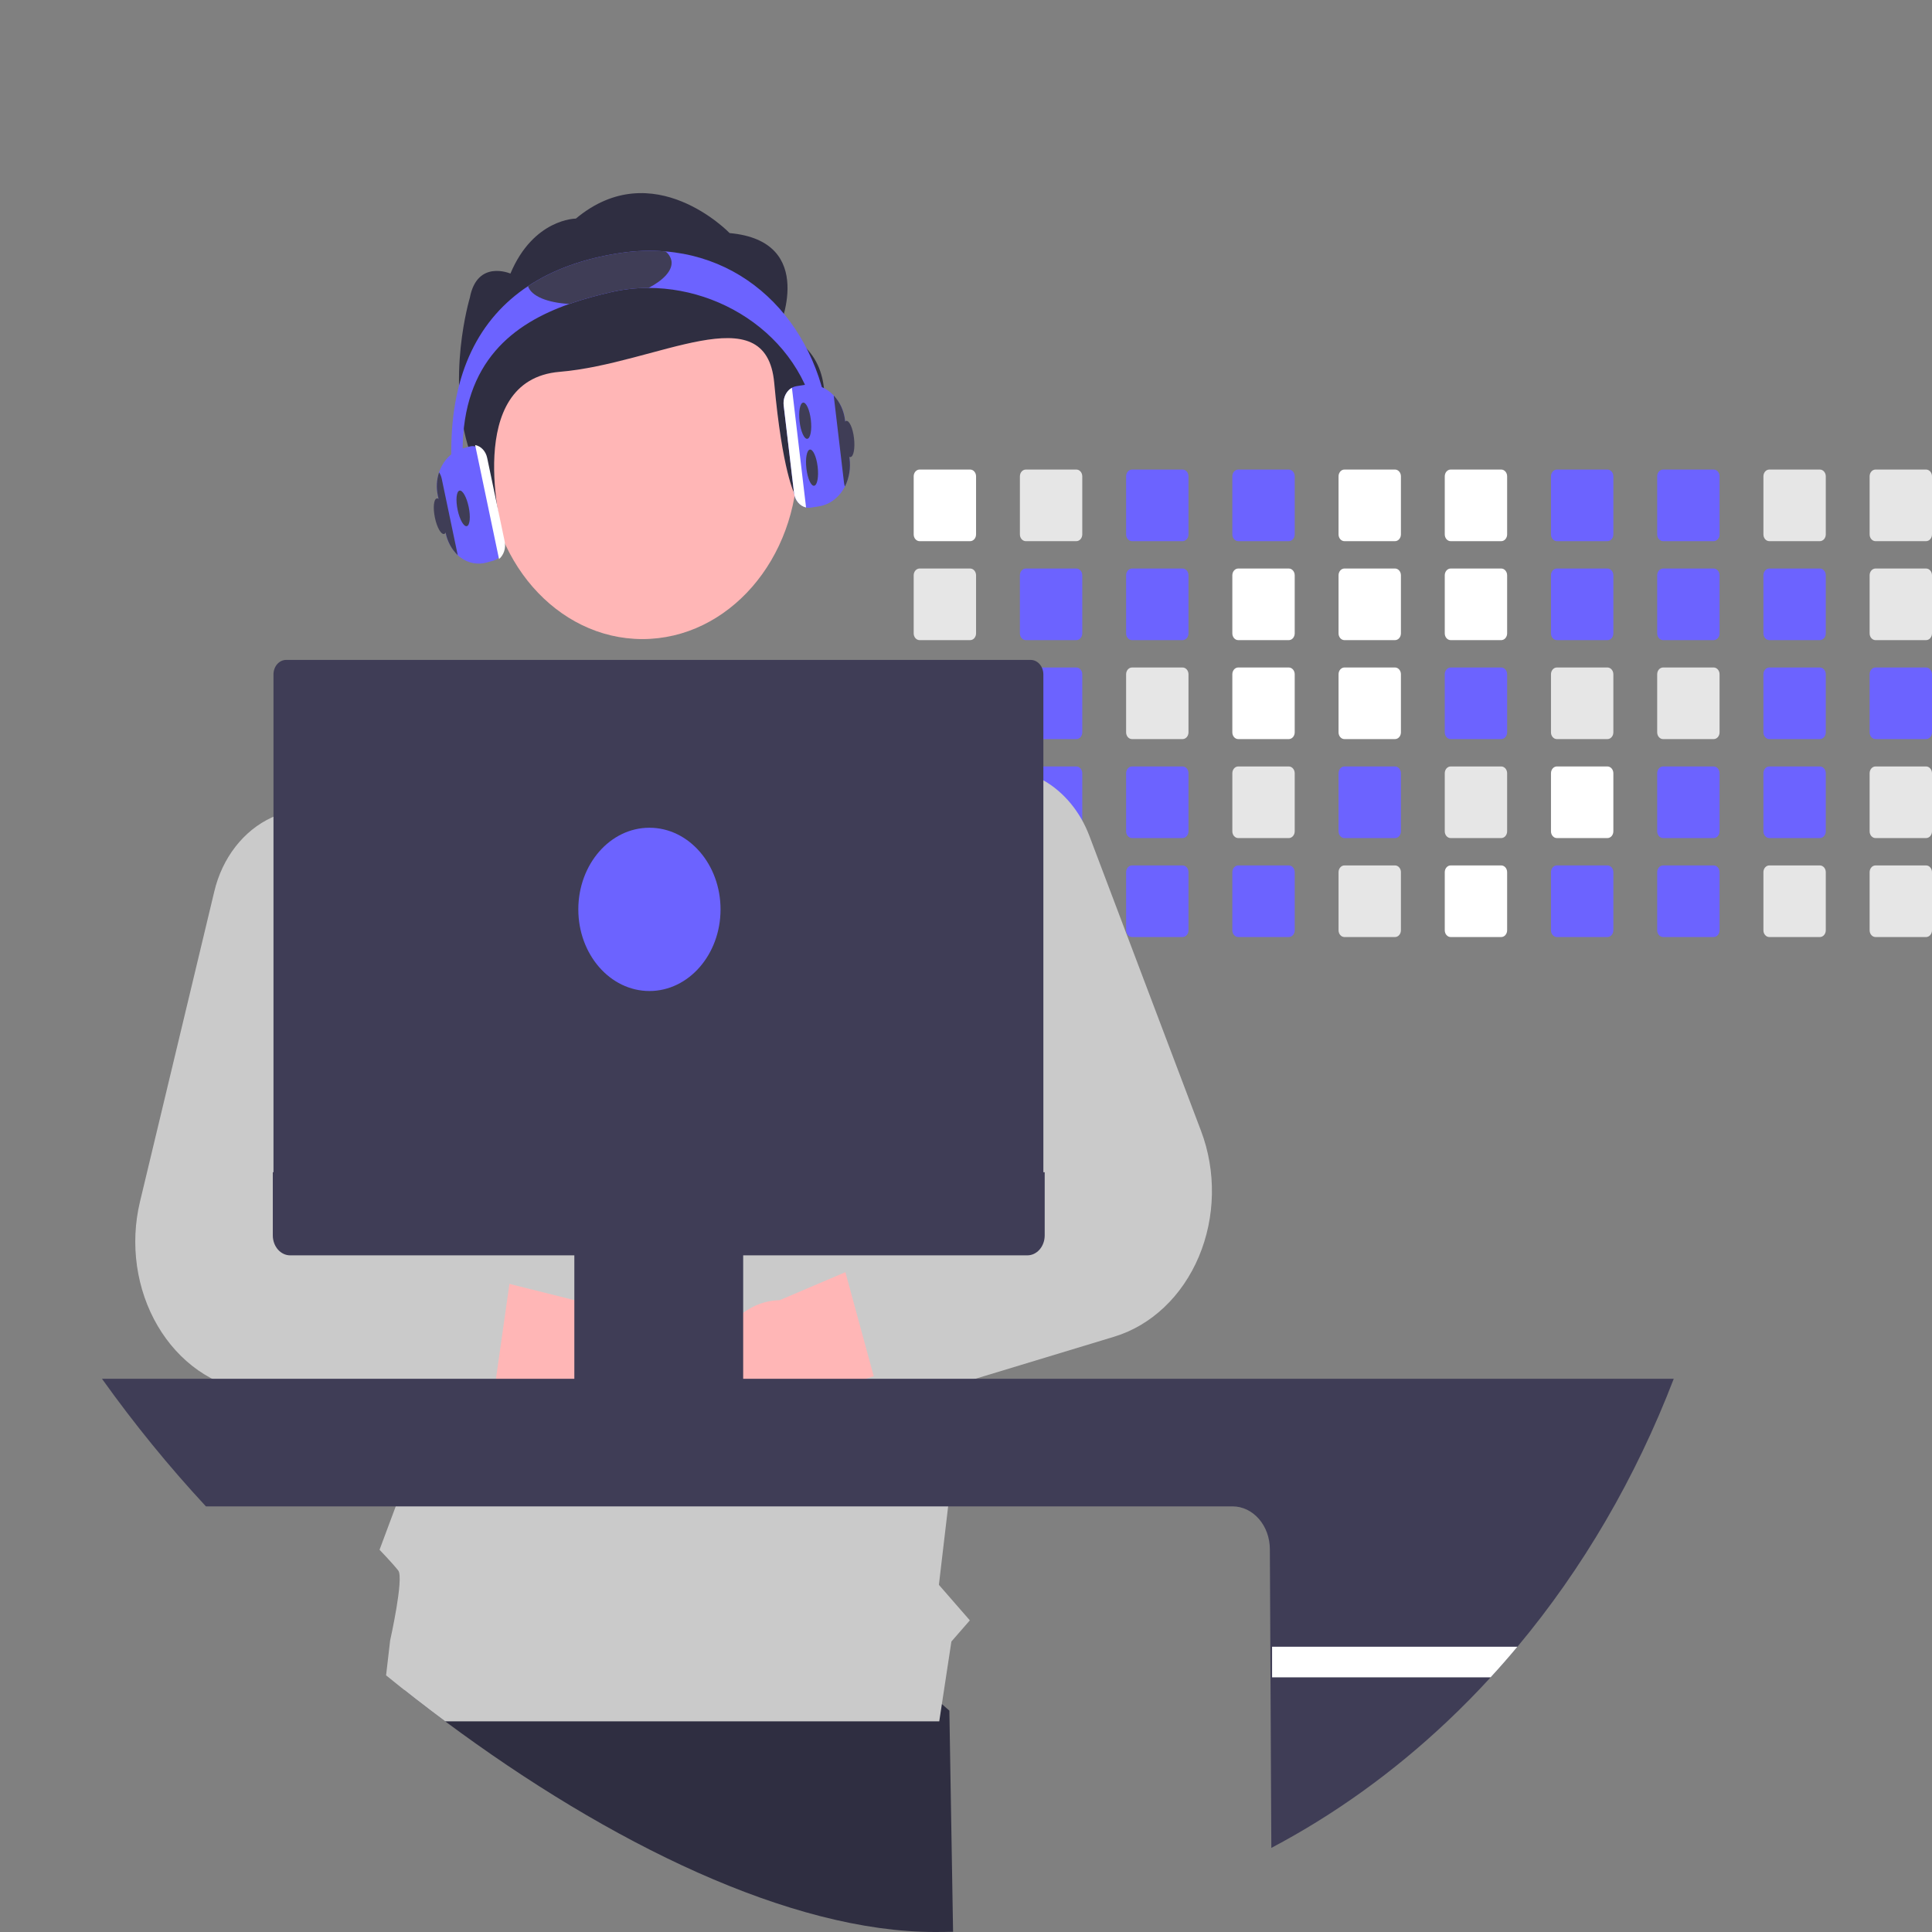 <svg width="200" height="200" viewBox="0 0 200 200" fill="none" xmlns="http://www.w3.org/2000/svg">
<rect x="0" y="0" width="200" height="200" fill="#808080" stroke="none"/>
<g clip-path="url(#clip0_135_97)">
<path d="M98.662 199.976C98.039 199.992 97.413 200 96.785 200C81.87 200 63.11 190.854 46.086 178.192C44.677 177.145 43.281 176.073 41.898 174.977L43.111 166.5L79.843 160.901L98.278 177.085L98.662 199.976Z" fill="#2F2E41"/>
<path d="M100.43 48.608H95.196C95.034 48.608 94.878 48.682 94.764 48.813C94.649 48.945 94.585 49.123 94.585 49.309V55.322C94.585 55.414 94.6 55.505 94.631 55.59C94.662 55.675 94.707 55.752 94.764 55.817C94.821 55.882 94.888 55.933 94.962 55.968C95.036 56.003 95.116 56.021 95.196 56.021H100.43C100.592 56.021 100.747 55.947 100.862 55.816C100.976 55.685 101.041 55.507 101.042 55.322V49.309C101.041 49.123 100.976 48.945 100.862 48.814C100.747 48.682 100.592 48.608 100.43 48.608Z" fill="white"/>
<path d="M100.43 58.853H95.196C95.034 58.853 94.878 58.927 94.764 59.059C94.649 59.19 94.585 59.369 94.585 59.555V65.567C94.585 65.659 94.6 65.75 94.631 65.835C94.662 65.92 94.707 65.997 94.764 66.062C94.821 66.127 94.888 66.178 94.962 66.213C95.036 66.249 95.116 66.266 95.196 66.266H100.43C100.592 66.266 100.747 66.193 100.862 66.062C100.976 65.93 101.041 65.753 101.042 65.567V59.555C101.041 59.369 100.977 59.191 100.862 59.059C100.747 58.928 100.592 58.853 100.43 58.853Z" fill="#E6E6E6"/>
<path d="M100.43 69.098H95.196C95.034 69.098 94.878 69.172 94.764 69.304C94.649 69.435 94.585 69.614 94.585 69.8V75.809C94.584 75.902 94.6 75.993 94.631 76.078C94.661 76.164 94.706 76.241 94.763 76.306C94.82 76.371 94.887 76.423 94.962 76.458C95.036 76.493 95.115 76.512 95.196 76.511H100.43C100.592 76.511 100.748 76.437 100.862 76.306C100.977 76.174 101.041 75.996 101.042 75.809V69.8C101.041 69.614 100.977 69.436 100.862 69.304C100.747 69.173 100.592 69.099 100.43 69.098Z" fill="#E6E6E6"/>
<path d="M101.032 79.921C101.006 79.759 100.932 79.613 100.822 79.508C100.712 79.402 100.573 79.344 100.43 79.343H95.196C95.034 79.344 94.878 79.417 94.764 79.549C94.649 79.681 94.585 79.859 94.585 80.045V86.055C94.584 86.147 94.6 86.238 94.631 86.324C94.661 86.409 94.706 86.486 94.763 86.552C94.82 86.617 94.887 86.668 94.962 86.704C95.036 86.739 95.115 86.757 95.196 86.757H100.43C100.592 86.757 100.748 86.683 100.862 86.551C100.977 86.419 101.041 86.241 101.042 86.055V80.045C101.042 80.004 101.039 79.962 101.032 79.921Z" fill="#E6E6E6"/>
<path d="M100.668 89.643C100.592 89.607 100.512 89.588 100.43 89.589H95.196C95.115 89.588 95.036 89.606 94.962 89.642C94.887 89.677 94.82 89.729 94.763 89.794C94.706 89.859 94.661 89.936 94.631 90.022C94.6 90.107 94.584 90.198 94.585 90.291V96.3C94.584 96.392 94.6 96.484 94.63 96.569C94.661 96.654 94.706 96.732 94.763 96.797C94.82 96.863 94.887 96.914 94.961 96.949C95.036 96.984 95.115 97.002 95.196 97.002H100.43C100.592 97.002 100.748 96.928 100.862 96.796C100.977 96.665 101.041 96.486 101.042 96.3V90.291C101.041 90.152 101.006 90.017 100.939 89.902C100.873 89.787 100.778 89.697 100.668 89.643Z" fill="#E6E6E6"/>
<path d="M111.426 48.608H106.191C106.029 48.608 105.874 48.682 105.759 48.813C105.644 48.945 105.58 49.123 105.58 49.309V55.322C105.58 55.414 105.596 55.505 105.627 55.59C105.657 55.675 105.702 55.752 105.759 55.817C105.816 55.882 105.883 55.933 105.957 55.968C106.032 56.003 106.111 56.021 106.191 56.021H111.426C111.587 56.021 111.742 55.947 111.857 55.816C111.972 55.685 112.036 55.507 112.037 55.322V49.309C112.036 49.123 111.972 48.945 111.857 48.814C111.743 48.682 111.588 48.608 111.426 48.608Z" fill="#E6E6E6"/>
<path d="M111.426 58.853H106.191C106.029 58.853 105.874 58.927 105.759 59.059C105.644 59.19 105.58 59.369 105.58 59.555V65.567C105.58 65.659 105.596 65.75 105.627 65.835C105.657 65.92 105.702 65.997 105.759 66.062C105.816 66.127 105.883 66.178 105.957 66.213C106.032 66.249 106.111 66.266 106.191 66.266H111.426C111.587 66.266 111.742 66.193 111.857 66.062C111.972 65.93 112.036 65.753 112.037 65.567V59.555C112.036 59.369 111.972 59.191 111.857 59.059C111.743 58.928 111.588 58.853 111.426 58.853Z" fill="#6C63FF"/>
<path d="M111.426 69.098H106.191C106.029 69.098 105.874 69.172 105.759 69.304C105.644 69.435 105.58 69.614 105.58 69.8V75.809C105.58 75.902 105.595 75.993 105.626 76.078C105.657 76.164 105.702 76.241 105.759 76.306C105.815 76.371 105.883 76.423 105.957 76.458C106.031 76.493 106.111 76.512 106.191 76.511H111.426C111.588 76.511 111.743 76.437 111.858 76.306C111.972 76.174 112.037 75.996 112.037 75.809V69.8C112.036 69.614 111.972 69.436 111.857 69.304C111.743 69.173 111.588 69.099 111.426 69.098Z" fill="#6C63FF"/>
<path d="M111.426 79.343H106.191C106.063 79.344 105.938 79.39 105.834 79.476C105.73 79.562 105.653 79.684 105.613 79.824C105.591 79.895 105.58 79.97 105.58 80.045V86.055C105.58 86.147 105.595 86.238 105.626 86.324C105.657 86.409 105.702 86.486 105.759 86.552C105.815 86.617 105.883 86.668 105.957 86.704C106.031 86.739 106.111 86.757 106.191 86.757H111.426C111.588 86.757 111.743 86.683 111.858 86.551C111.972 86.419 112.037 86.241 112.037 86.055V80.045C112.036 79.859 111.972 79.681 111.857 79.55C111.743 79.418 111.588 79.344 111.426 79.343Z" fill="#6C63FF"/>
<path d="M111.426 89.589H106.191C106.111 89.588 106.031 89.606 105.957 89.642C105.883 89.677 105.815 89.729 105.759 89.794C105.702 89.859 105.657 89.936 105.626 90.022C105.595 90.107 105.58 90.198 105.58 90.291V96.3C105.58 96.392 105.595 96.484 105.626 96.569C105.657 96.654 105.702 96.732 105.759 96.797C105.815 96.862 105.883 96.914 105.957 96.949C106.031 96.984 106.111 97.002 106.191 97.002H111.426C111.588 97.002 111.743 96.928 111.858 96.796C111.972 96.665 112.037 96.486 112.037 96.3V90.291C112.037 90.104 111.972 89.926 111.858 89.794C111.743 89.663 111.588 89.589 111.426 89.589Z" fill="#E6E6E6"/>
<path d="M122.421 48.608H117.187C117.024 48.608 116.869 48.682 116.754 48.813C116.64 48.945 116.575 49.123 116.575 49.309V55.322C116.575 55.414 116.591 55.505 116.622 55.59C116.653 55.675 116.698 55.752 116.755 55.817C116.811 55.882 116.879 55.933 116.953 55.968C117.027 56.003 117.106 56.021 117.187 56.021H122.421C122.583 56.021 122.738 55.947 122.852 55.816C122.967 55.685 123.032 55.507 123.032 55.322V49.309C123.032 49.123 122.967 48.945 122.853 48.814C122.738 48.682 122.583 48.608 122.421 48.608Z" fill="#6C63FF"/>
<path d="M122.421 58.853H117.187C117.024 58.853 116.869 58.927 116.754 59.059C116.64 59.19 116.575 59.369 116.575 59.555V65.567C116.575 65.659 116.591 65.75 116.622 65.835C116.653 65.92 116.698 65.997 116.755 66.062C116.811 66.127 116.879 66.178 116.953 66.213C117.027 66.249 117.106 66.266 117.187 66.266H122.421C122.583 66.266 122.738 66.193 122.852 66.062C122.967 65.93 123.032 65.753 123.032 65.567V59.555C123.032 59.369 122.967 59.191 122.853 59.059C122.738 58.928 122.583 58.853 122.421 58.853Z" fill="#6C63FF"/>
<path d="M122.421 69.098H117.187C117.024 69.098 116.869 69.172 116.754 69.304C116.64 69.435 116.575 69.614 116.575 69.8V75.809C116.575 75.902 116.591 75.993 116.621 76.078C116.652 76.164 116.697 76.241 116.754 76.306C116.811 76.371 116.878 76.423 116.952 76.458C117.027 76.493 117.106 76.512 117.187 76.511H122.421C122.583 76.511 122.738 76.437 122.853 76.306C122.968 76.174 123.032 75.996 123.032 75.809V69.8C123.032 69.614 122.967 69.436 122.853 69.304C122.738 69.173 122.583 69.099 122.421 69.098Z" fill="#E6E6E6"/>
<path d="M122.421 79.343H117.187C117.024 79.344 116.869 79.417 116.754 79.549C116.64 79.681 116.575 79.859 116.575 80.045V86.055C116.575 86.147 116.591 86.238 116.621 86.324C116.652 86.409 116.697 86.486 116.754 86.552C116.811 86.617 116.878 86.668 116.952 86.704C117.027 86.739 117.106 86.757 117.187 86.757H122.421C122.583 86.757 122.738 86.683 122.853 86.551C122.968 86.419 123.032 86.241 123.032 86.055V80.045C123.032 79.859 122.967 79.681 122.853 79.55C122.738 79.418 122.583 79.344 122.421 79.343Z" fill="#6C63FF"/>
<path d="M122.421 89.589H117.187C117.106 89.588 117.027 89.606 116.952 89.642C116.878 89.677 116.811 89.729 116.754 89.794C116.697 89.859 116.652 89.936 116.621 90.022C116.591 90.107 116.575 90.198 116.575 90.291V96.3C116.575 96.392 116.591 96.484 116.621 96.569C116.652 96.654 116.697 96.732 116.754 96.797C116.811 96.862 116.878 96.914 116.952 96.949C117.027 96.984 117.106 97.002 117.187 97.002H122.421C122.583 97.002 122.738 96.928 122.853 96.796C122.968 96.665 123.032 96.486 123.032 96.3V90.291C123.032 90.104 122.968 89.926 122.853 89.794C122.738 89.663 122.583 89.589 122.421 89.589Z" fill="#6C63FF"/>
<path d="M133.416 48.608H128.182C128.02 48.608 127.864 48.682 127.75 48.813C127.635 48.945 127.571 49.123 127.571 49.309V55.322C127.571 55.414 127.587 55.505 127.617 55.59C127.648 55.675 127.693 55.752 127.75 55.817C127.807 55.882 127.874 55.933 127.948 55.968C128.022 56.003 128.102 56.021 128.182 56.021H133.416C133.578 56.021 133.733 55.947 133.848 55.816C133.962 55.685 134.027 55.507 134.028 55.322V49.309C134.027 49.123 133.963 48.945 133.848 48.814C133.733 48.682 133.578 48.608 133.416 48.608Z" fill="#6C63FF"/>
<path d="M133.416 58.853H128.182C128.02 58.853 127.864 58.927 127.75 59.059C127.635 59.19 127.571 59.369 127.571 59.555V65.567C127.571 65.659 127.587 65.75 127.617 65.835C127.648 65.92 127.693 65.997 127.75 66.062C127.807 66.127 127.874 66.178 127.948 66.213C128.022 66.249 128.102 66.266 128.182 66.266H133.416C133.578 66.266 133.733 66.193 133.848 66.062C133.962 65.93 134.027 65.753 134.028 65.567V59.555C134.027 59.369 133.963 59.191 133.848 59.059C133.734 58.928 133.578 58.853 133.416 58.853Z" fill="white"/>
<path d="M133.416 69.098H128.182C128.02 69.098 127.864 69.172 127.75 69.304C127.635 69.435 127.571 69.614 127.571 69.8V75.809C127.57 75.902 127.586 75.993 127.617 76.078C127.647 76.164 127.692 76.241 127.749 76.306C127.806 76.371 127.874 76.423 127.948 76.458C128.022 76.493 128.102 76.512 128.182 76.511H133.416C133.578 76.511 133.734 76.437 133.848 76.306C133.963 76.174 134.028 75.996 134.028 75.809V69.8C134.027 69.614 133.963 69.436 133.848 69.304C133.734 69.173 133.578 69.099 133.416 69.098Z" fill="white"/>
<path d="M133.416 79.343H128.182C128.02 79.343 127.864 79.417 127.75 79.549C127.635 79.681 127.571 79.859 127.571 80.045V86.055C127.57 86.147 127.586 86.238 127.617 86.324C127.647 86.409 127.692 86.486 127.749 86.552C127.806 86.617 127.874 86.668 127.948 86.704C128.022 86.739 128.102 86.757 128.182 86.757H133.416C133.578 86.757 133.734 86.683 133.848 86.551C133.963 86.419 134.028 86.241 134.028 86.055V80.045C134.027 79.859 133.963 79.681 133.848 79.55C133.734 79.418 133.578 79.344 133.416 79.343Z" fill="#E6E6E6"/>
<path d="M133.416 89.589H128.182C128.102 89.588 128.022 89.606 127.948 89.642C127.874 89.677 127.806 89.729 127.749 89.794C127.692 89.859 127.647 89.936 127.617 90.022C127.586 90.107 127.57 90.198 127.571 90.291V96.3C127.57 96.392 127.586 96.484 127.617 96.569C127.647 96.654 127.692 96.732 127.749 96.797C127.806 96.862 127.874 96.914 127.948 96.949C128.022 96.984 128.102 97.002 128.182 97.002H133.416C133.578 97.002 133.734 96.928 133.849 96.796C133.963 96.665 134.028 96.486 134.028 96.3V90.291C134.028 90.104 133.963 89.926 133.848 89.794C133.734 89.663 133.578 89.589 133.416 89.589Z" fill="#6C63FF"/>
<path d="M144.412 48.608H139.175C139.013 48.608 138.858 48.682 138.744 48.814C138.63 48.946 138.566 49.124 138.566 49.309V55.322C138.566 55.507 138.63 55.685 138.744 55.816C138.859 55.947 139.013 56.021 139.175 56.021H144.412C144.573 56.021 144.729 55.947 144.843 55.816C144.958 55.685 145.022 55.507 145.023 55.322V49.309C145.023 49.123 144.958 48.945 144.843 48.814C144.729 48.682 144.574 48.608 144.412 48.608Z" fill="white"/>
<path d="M144.412 58.853H139.175C139.013 58.853 138.858 58.928 138.744 59.059C138.63 59.191 138.566 59.369 138.566 59.555V65.567C138.566 65.752 138.63 65.93 138.744 66.061C138.859 66.192 139.013 66.266 139.175 66.266H144.412C144.573 66.266 144.729 66.193 144.843 66.062C144.958 65.93 145.022 65.753 145.023 65.567V59.555C145.023 59.369 144.958 59.191 144.843 59.059C144.729 58.928 144.574 58.853 144.412 58.853Z" fill="white"/>
<path d="M144.412 69.098H139.175C139.013 69.099 138.858 69.173 138.744 69.305C138.63 69.436 138.566 69.614 138.566 69.8V75.809C138.566 75.901 138.581 75.993 138.612 76.078C138.642 76.163 138.687 76.24 138.744 76.305C138.8 76.371 138.867 76.422 138.941 76.458C139.015 76.493 139.095 76.511 139.175 76.511H144.412C144.574 76.511 144.729 76.437 144.844 76.306C144.959 76.174 145.023 75.996 145.023 75.809V69.8C145.023 69.614 144.958 69.436 144.843 69.304C144.729 69.173 144.574 69.099 144.412 69.098Z" fill="white"/>
<path d="M144.412 79.343H139.175C139.013 79.344 138.858 79.418 138.744 79.55C138.63 79.681 138.566 79.86 138.566 80.045V86.055C138.566 86.147 138.581 86.238 138.612 86.323C138.642 86.408 138.687 86.486 138.744 86.551C138.8 86.616 138.867 86.668 138.941 86.703C139.015 86.738 139.095 86.757 139.175 86.757H144.412C144.574 86.757 144.729 86.683 144.844 86.551C144.959 86.419 145.023 86.241 145.023 86.055V80.045C145.023 79.859 144.958 79.681 144.843 79.55C144.729 79.418 144.574 79.344 144.412 79.343Z" fill="#6C63FF"/>
<path d="M144.412 89.589H139.175C139.095 89.589 139.015 89.607 138.941 89.642C138.867 89.678 138.8 89.729 138.744 89.795C138.687 89.86 138.642 89.937 138.612 90.022C138.581 90.107 138.566 90.198 138.566 90.291V96.3C138.566 96.392 138.581 96.483 138.612 96.568C138.642 96.653 138.687 96.731 138.744 96.796C138.8 96.861 138.867 96.913 138.941 96.948C139.015 96.984 139.095 97.002 139.175 97.002H144.412C144.574 97.002 144.729 96.928 144.844 96.796C144.959 96.665 145.023 96.486 145.023 96.3V90.291C145.023 90.104 144.959 89.926 144.844 89.794C144.729 89.663 144.574 89.589 144.412 89.589Z" fill="#E6E6E6"/>
<path d="M155.407 48.608H150.17C150.009 48.608 149.854 48.682 149.739 48.814C149.625 48.946 149.561 49.124 149.561 49.309V55.322C149.561 55.507 149.625 55.685 149.74 55.816C149.854 55.947 150.009 56.021 150.17 56.021H155.407C155.569 56.021 155.724 55.947 155.839 55.816C155.953 55.685 156.018 55.507 156.018 55.322V49.309C156.018 49.123 155.953 48.945 155.839 48.814C155.724 48.682 155.569 48.608 155.407 48.608Z" fill="white"/>
<path d="M155.407 58.853H150.17C150.009 58.853 149.854 58.928 149.739 59.059C149.625 59.191 149.561 59.369 149.561 59.555V65.567C149.561 65.752 149.625 65.93 149.74 66.061C149.854 66.192 150.009 66.266 150.17 66.266H155.407C155.569 66.266 155.724 66.193 155.839 66.062C155.953 65.93 156.018 65.753 156.018 65.567V59.555C156.018 59.369 155.953 59.191 155.839 59.059C155.724 58.928 155.569 58.853 155.407 58.853Z" fill="white"/>
<path d="M155.407 69.098H150.17C150.009 69.099 149.854 69.173 149.739 69.305C149.625 69.436 149.561 69.614 149.561 69.8V75.809C149.561 75.901 149.577 75.993 149.607 76.078C149.638 76.163 149.682 76.24 149.739 76.305C149.796 76.371 149.863 76.422 149.937 76.458C150.011 76.493 150.09 76.511 150.17 76.511H155.407C155.569 76.511 155.725 76.437 155.839 76.306C155.954 76.174 156.018 75.996 156.018 75.809V69.8C156.018 69.614 155.953 69.436 155.839 69.304C155.724 69.173 155.569 69.099 155.407 69.098Z" fill="#6C63FF"/>
<path d="M155.407 79.343H150.17C150.009 79.344 149.854 79.418 149.739 79.55C149.625 79.681 149.561 79.86 149.561 80.045V86.055C149.561 86.147 149.577 86.238 149.607 86.323C149.638 86.408 149.682 86.486 149.739 86.551C149.796 86.616 149.863 86.668 149.937 86.703C150.011 86.738 150.09 86.757 150.17 86.757H155.407C155.569 86.757 155.725 86.683 155.839 86.551C155.954 86.419 156.018 86.241 156.018 86.055V80.045C156.018 79.859 155.953 79.681 155.839 79.55C155.724 79.418 155.569 79.344 155.407 79.343Z" fill="#E6E6E6"/>
<path d="M155.407 89.589H150.17C150.09 89.589 150.011 89.607 149.937 89.642C149.863 89.678 149.796 89.729 149.739 89.795C149.682 89.86 149.638 89.937 149.607 90.022C149.577 90.107 149.561 90.198 149.561 90.291V96.3C149.561 96.392 149.577 96.483 149.607 96.568C149.638 96.653 149.682 96.731 149.739 96.796C149.796 96.861 149.863 96.913 149.937 96.948C150.011 96.984 150.09 97.002 150.17 97.002H155.407C155.569 97.002 155.725 96.928 155.839 96.796C155.954 96.665 156.018 96.486 156.018 96.3V90.291C156.018 90.104 155.954 89.926 155.839 89.794C155.725 89.663 155.569 89.589 155.407 89.589Z" fill="white"/>
<path d="M166.402 48.608H161.166C161.004 48.608 160.849 48.682 160.735 48.814C160.621 48.946 160.557 49.124 160.557 49.309V55.322C160.557 55.507 160.621 55.685 160.735 55.816C160.849 55.947 161.004 56.021 161.166 56.021H166.402C166.564 56.021 166.719 55.947 166.834 55.816C166.949 55.685 167.013 55.507 167.014 55.322V49.309C167.013 49.123 166.949 48.945 166.834 48.814C166.72 48.682 166.564 48.608 166.402 48.608Z" fill="#6C63FF"/>
<path d="M166.402 58.853H161.166C161.004 58.853 160.849 58.928 160.735 59.059C160.621 59.191 160.557 59.369 160.557 59.555V65.567C160.557 65.752 160.621 65.93 160.735 66.061C160.849 66.192 161.004 66.266 161.166 66.266H166.402C166.564 66.266 166.719 66.193 166.834 66.062C166.949 65.93 167.013 65.753 167.014 65.567V59.555C167.013 59.369 166.949 59.191 166.834 59.059C166.72 58.928 166.564 58.853 166.402 58.853Z" fill="#6C63FF"/>
<path d="M166.402 69.098H161.166C161.004 69.099 160.849 69.173 160.735 69.305C160.621 69.436 160.557 69.614 160.557 69.8V75.809C160.556 75.901 160.572 75.993 160.602 76.078C160.633 76.163 160.678 76.24 160.734 76.305C160.791 76.371 160.858 76.422 160.932 76.458C161.006 76.493 161.086 76.511 161.166 76.511H166.402C166.564 76.511 166.72 76.437 166.835 76.306C166.949 76.174 167.014 75.996 167.014 75.809V69.8C167.013 69.614 166.949 69.436 166.834 69.304C166.72 69.173 166.564 69.099 166.402 69.098Z" fill="#E6E6E6"/>
<path d="M166.402 79.343H161.166C161.004 79.344 160.849 79.418 160.735 79.55C160.621 79.681 160.557 79.86 160.557 80.045V86.055C160.556 86.147 160.572 86.238 160.602 86.323C160.633 86.408 160.678 86.486 160.734 86.551C160.791 86.616 160.858 86.668 160.932 86.703C161.006 86.738 161.086 86.757 161.166 86.757H166.402C166.564 86.757 166.72 86.683 166.835 86.551C166.949 86.419 167.014 86.241 167.014 86.055V80.045C167.013 79.859 166.949 79.681 166.834 79.55C166.72 79.418 166.564 79.344 166.402 79.343Z" fill="white"/>
<path d="M166.402 89.589H161.166C161.086 89.589 161.006 89.607 160.932 89.642C160.858 89.678 160.791 89.729 160.734 89.795C160.678 89.86 160.633 89.937 160.602 90.022C160.572 90.107 160.556 90.198 160.557 90.291V96.3C160.556 96.392 160.572 96.483 160.602 96.568C160.633 96.653 160.678 96.731 160.734 96.796C160.791 96.861 160.858 96.913 160.932 96.948C161.006 96.984 161.086 97.002 161.166 97.002H166.402C166.564 97.002 166.72 96.928 166.835 96.796C166.949 96.665 167.014 96.486 167.014 96.3V90.291C167.014 90.104 166.949 89.926 166.835 89.794C166.72 89.663 166.564 89.589 166.402 89.589Z" fill="#6C63FF"/>
<path d="M177.398 48.608H172.161C171.999 48.608 171.844 48.682 171.73 48.814C171.616 48.946 171.552 49.124 171.552 49.309V55.322C171.552 55.507 171.616 55.685 171.73 55.816C171.845 55.947 172 56.021 172.161 56.021H177.398C177.559 56.021 177.715 55.947 177.829 55.816C177.944 55.685 178.009 55.507 178.009 55.322V49.309C178.009 49.123 177.944 48.945 177.829 48.814C177.715 48.682 177.56 48.608 177.398 48.608Z" fill="#6C63FF"/>
<path d="M177.398 58.853H172.161C171.999 58.853 171.844 58.928 171.73 59.059C171.616 59.191 171.552 59.369 171.552 59.555V65.567C171.552 65.752 171.616 65.93 171.73 66.061C171.845 66.192 172 66.266 172.161 66.266H177.398C177.559 66.266 177.715 66.193 177.829 66.062C177.944 65.93 178.009 65.753 178.009 65.567V59.555C178.009 59.369 177.944 59.191 177.829 59.059C177.715 58.928 177.56 58.853 177.398 58.853Z" fill="#6C63FF"/>
<path d="M177.398 69.098H172.161C171.999 69.099 171.844 69.173 171.73 69.305C171.616 69.436 171.552 69.614 171.552 69.8V75.809C171.552 75.901 171.567 75.993 171.598 76.078C171.628 76.163 171.673 76.24 171.73 76.305C171.786 76.371 171.854 76.422 171.928 76.458C172.002 76.493 172.081 76.511 172.161 76.511H177.398C177.56 76.511 177.715 76.437 177.83 76.306C177.945 76.174 178.009 75.996 178.009 75.809V69.8C178.009 69.614 177.944 69.436 177.83 69.304C177.715 69.173 177.56 69.099 177.398 69.098Z" fill="#E6E6E6"/>
<path d="M177.398 79.343H172.161C171.999 79.344 171.844 79.418 171.73 79.55C171.616 79.681 171.552 79.86 171.552 80.045V86.055C171.552 86.147 171.567 86.238 171.598 86.323C171.628 86.408 171.673 86.486 171.73 86.551C171.786 86.616 171.854 86.668 171.928 86.703C172.002 86.738 172.081 86.757 172.161 86.757H177.398C177.56 86.757 177.715 86.683 177.83 86.551C177.945 86.419 178.009 86.241 178.009 86.055V80.045C178.009 79.859 177.944 79.681 177.829 79.55C177.715 79.418 177.56 79.344 177.398 79.343Z" fill="#6C63FF"/>
<path d="M177.398 89.589H172.161C172.081 89.589 172.002 89.607 171.928 89.642C171.854 89.678 171.786 89.729 171.73 89.795C171.673 89.86 171.628 89.937 171.598 90.022C171.567 90.107 171.552 90.198 171.552 90.291V96.3C171.552 96.392 171.567 96.483 171.598 96.568C171.628 96.653 171.673 96.731 171.73 96.796C171.786 96.861 171.854 96.913 171.928 96.948C172.002 96.984 172.081 97.002 172.161 97.002H177.398C177.56 97.002 177.715 96.928 177.83 96.796C177.945 96.665 178.009 96.486 178.009 96.3V90.291C178.009 90.104 177.945 89.926 177.83 89.794C177.715 89.663 177.56 89.589 177.398 89.589Z" fill="#6C63FF"/>
<path d="M188.393 48.608H183.157C182.995 48.608 182.84 48.682 182.726 48.814C182.612 48.946 182.548 49.124 182.548 49.309V55.322C182.548 55.507 182.612 55.685 182.726 55.816C182.84 55.947 182.995 56.021 183.157 56.021H188.393C188.555 56.021 188.71 55.947 188.825 55.816C188.939 55.685 189.004 55.507 189.005 55.322V49.309C189.004 49.123 188.94 48.945 188.825 48.814C188.711 48.682 188.555 48.608 188.393 48.608Z" fill="#E6E6E6"/>
<path d="M188.393 58.853H183.157C182.995 58.853 182.84 58.928 182.726 59.059C182.612 59.191 182.548 59.369 182.548 59.555V65.567C182.548 65.752 182.612 65.93 182.726 66.061C182.84 66.192 182.995 66.266 183.157 66.266H188.393C188.555 66.266 188.71 66.193 188.825 66.062C188.939 65.93 189.004 65.753 189.005 65.567V59.555C189.004 59.369 188.94 59.191 188.825 59.059C188.711 58.928 188.555 58.853 188.393 58.853Z" fill="#6C63FF"/>
<path d="M188.393 69.098H183.157C182.995 69.099 182.84 69.173 182.726 69.305C182.612 69.436 182.548 69.614 182.548 69.8V75.809C182.547 75.901 182.563 75.993 182.593 76.078C182.624 76.163 182.669 76.24 182.725 76.305C182.782 76.371 182.849 76.422 182.923 76.458C182.997 76.493 183.076 76.511 183.157 76.511H188.393C188.555 76.511 188.711 76.437 188.826 76.306C188.94 76.174 189.005 75.996 189.005 75.809V69.8C189.004 69.614 188.94 69.436 188.825 69.304C188.711 69.173 188.555 69.099 188.393 69.098Z" fill="#6C63FF"/>
<path d="M188.393 79.343H183.157C182.995 79.344 182.84 79.418 182.726 79.55C182.612 79.681 182.548 79.86 182.548 80.045V86.055C182.547 86.147 182.563 86.238 182.593 86.323C182.624 86.408 182.669 86.486 182.725 86.551C182.782 86.616 182.849 86.668 182.923 86.703C182.997 86.738 183.076 86.757 183.157 86.757H188.393C188.555 86.757 188.711 86.683 188.826 86.551C188.94 86.419 189.005 86.241 189.005 86.055V80.045C189.004 79.859 188.94 79.681 188.825 79.55C188.711 79.418 188.555 79.344 188.393 79.343Z" fill="#6C63FF"/>
<path d="M188.393 89.589H183.157C183.076 89.589 182.997 89.607 182.923 89.642C182.849 89.678 182.782 89.729 182.725 89.795C182.669 89.86 182.624 89.937 182.593 90.022C182.563 90.107 182.547 90.198 182.548 90.291V96.3C182.547 96.392 182.563 96.483 182.593 96.568C182.624 96.653 182.669 96.731 182.725 96.796C182.782 96.861 182.849 96.913 182.923 96.948C182.997 96.984 183.076 97.002 183.157 97.002H188.393C188.555 97.002 188.711 96.928 188.826 96.796C188.94 96.665 189.005 96.486 189.005 96.3V90.291C189.005 90.104 188.94 89.926 188.826 89.794C188.711 89.663 188.555 89.589 188.393 89.589Z" fill="#E6E6E6"/>
<path d="M199.389 48.608H194.152C193.99 48.608 193.835 48.682 193.721 48.814C193.607 48.946 193.543 49.124 193.543 49.309V55.322C193.543 55.507 193.607 55.685 193.721 55.816C193.836 55.947 193.99 56.021 194.152 56.021H199.389C199.55 56.021 199.706 55.947 199.82 55.816C199.935 55.685 200 55.507 200 55.322V49.309C200 49.123 199.935 48.945 199.82 48.814C199.706 48.682 199.551 48.608 199.389 48.608Z" fill="#E6E6E6"/>
<path d="M199.389 58.853H194.152C193.99 58.853 193.835 58.928 193.721 59.059C193.607 59.191 193.543 59.369 193.543 59.555V65.567C193.543 65.752 193.607 65.93 193.721 66.061C193.836 66.192 193.99 66.266 194.152 66.266H199.389C199.55 66.266 199.706 66.193 199.82 66.062C199.935 65.93 200 65.753 200 65.567V59.555C200 59.369 199.935 59.191 199.82 59.059C199.706 58.928 199.551 58.853 199.389 58.853Z" fill="#E6E6E6"/>
<path d="M199.389 69.098H194.152C193.99 69.099 193.835 69.173 193.721 69.305C193.607 69.436 193.543 69.614 193.543 69.8V75.809C193.543 75.901 193.558 75.993 193.589 76.078C193.619 76.163 193.664 76.24 193.721 76.305C193.777 76.371 193.845 76.422 193.919 76.458C193.993 76.493 194.072 76.511 194.152 76.511H199.389C199.551 76.511 199.706 76.437 199.821 76.306C199.936 76.174 200 75.996 200 75.809V69.8C200 69.614 199.935 69.436 199.82 69.304C199.706 69.173 199.551 69.099 199.389 69.098Z" fill="#6C63FF"/>
<path d="M199.389 79.343H194.152C193.99 79.344 193.835 79.418 193.721 79.55C193.607 79.681 193.543 79.86 193.543 80.045V86.055C193.543 86.147 193.558 86.238 193.589 86.323C193.619 86.408 193.664 86.486 193.721 86.551C193.777 86.616 193.845 86.668 193.919 86.703C193.993 86.738 194.072 86.757 194.152 86.757H199.389C199.551 86.757 199.706 86.683 199.821 86.551C199.936 86.419 200 86.241 200 86.055V80.045C200 79.859 199.935 79.681 199.82 79.55C199.706 79.418 199.551 79.344 199.389 79.343Z" fill="#E6E6E6"/>
<path d="M199.389 89.589H194.152C194.072 89.589 193.993 89.607 193.919 89.642C193.845 89.678 193.777 89.729 193.721 89.795C193.664 89.86 193.619 89.937 193.589 90.022C193.558 90.107 193.543 90.198 193.543 90.291V96.3C193.543 96.392 193.558 96.483 193.589 96.568C193.619 96.653 193.664 96.731 193.721 96.796C193.777 96.861 193.845 96.913 193.919 96.948C193.993 96.984 194.072 97.002 194.152 97.002H199.389C199.551 97.002 199.706 96.928 199.821 96.796C199.936 96.665 200 96.486 200 96.3V90.291C200 90.104 199.936 89.926 199.821 89.794C199.706 89.663 199.551 89.589 199.389 89.589Z" fill="#E6E6E6"/>
<path d="M79.031 178.192H78.885L79.01 178.174L79.031 178.192Z" fill="#2F2E41"/>
<path d="M66.503 66.157C75.375 66.157 82.568 57.899 82.568 47.712C82.568 37.525 75.375 29.267 66.503 29.267C57.63 29.267 50.437 37.525 50.437 47.712C50.437 57.899 57.63 66.157 66.503 66.157Z" fill="#FFB6B6"/>
<path d="M80.572 34.189C80.572 34.189 84.773 24.966 75.529 24.128C75.529 24.128 67.648 15.92 59.615 22.628C59.615 22.628 55.234 22.628 52.838 28.32C52.838 28.32 49.392 26.82 48.635 30.835C48.635 30.835 46.113 39.219 48.635 46.765C51.156 54.31 51.994 55.149 51.994 55.149C51.994 55.149 47.85 39.329 57.936 38.491C68.021 37.652 79.307 30.416 80.148 39.638C80.989 48.861 82.253 51.133 82.253 51.133C82.253 51.133 90.236 37.962 80.572 34.189Z" fill="#2F2E41"/>
<path d="M108.06 93.168L108.009 93.482L107.428 97.002L103.414 121.353L103.176 122.787L102.678 125.818L101.996 129.954L100.484 139.12L100.051 141.746L99.889 142.732L99.833 143.077L99.384 145.796L99.247 146.617L98.151 155.939L97.194 164.062L100.397 167.739L98.488 169.931L97.234 178.173L97.237 178.192H46.086C44.016 176.653 41.977 175.067 39.967 173.432L40.388 169.815C40.388 169.815 41.837 163.355 41.227 162.582C40.621 161.81 39.29 160.431 39.29 160.431L40.966 155.939L41.199 155.315L40.809 146.02L40.8 145.796L40.67 142.732L40.654 142.338L40.628 141.746L40.132 129.954L40.122 129.76L39.972 126.185L39.831 122.787L39.77 121.353L39.165 107.01L38.756 97.269L38.399 88.79L39.835 88.231L55.202 82.235L61.568 72.734L74.816 72.848L81.301 72.905L92.122 84.427L94.584 85.777L94.603 85.787L96.369 86.757L100.846 89.211L105.58 91.808L108.009 93.139L108.06 93.168Z" fill="#CACACA"/>
<path d="M63.28 150.521C62.309 150.952 61.267 151.135 60.228 151.054C59.19 150.974 58.179 150.633 57.267 150.056C56.356 149.479 55.565 148.679 54.952 147.713C54.339 146.747 53.917 145.638 53.718 144.465L28.661 140.384L37.371 129.072L59.83 134.682C61.569 134.427 63.329 134.914 64.776 136.049C66.223 137.184 67.257 138.89 67.683 140.842C68.108 142.795 67.894 144.858 67.083 146.642C66.272 148.426 64.918 149.806 63.28 150.521Z" fill="#FFB6B6"/>
<path d="M52.108 129.954C51.644 129.279 50.986 128.813 50.252 128.639L39.972 126.185L38.916 125.934C38.302 125.787 37.723 125.493 37.215 125.071C36.707 124.649 36.283 124.109 35.97 123.486C35.645 122.831 35.448 122.104 35.394 121.353C35.344 120.671 35.416 119.984 35.603 119.334L39.165 107.01L41.477 99.013C41.757 98.049 41.922 97.045 41.968 96.03C42.097 93.221 41.34 90.452 39.835 88.231C38.513 86.279 36.678 84.867 34.603 84.204C32.528 83.54 30.322 83.661 28.311 84.548C28.252 84.573 28.191 84.6 28.132 84.627C26.69 85.288 25.402 86.325 24.369 87.656C23.336 88.987 22.587 90.576 22.181 92.296L19.669 102.785L14.489 124.406C13.97 126.573 13.866 128.842 14.182 131.059C14.498 133.276 15.228 135.389 16.321 137.252C17.414 139.115 18.846 140.685 20.516 141.855C22.187 143.024 24.058 143.765 26.002 144.028L40.809 146.02L47.661 146.943C48.453 147.053 49.252 146.815 49.899 146.278C50.546 145.741 50.993 144.945 51.151 144.047C51.162 143.998 51.17 143.948 51.176 143.898L51.341 142.732L52.736 132.91L52.749 132.81C52.822 132.309 52.803 131.796 52.692 131.304C52.581 130.812 52.382 130.352 52.108 129.954Z" fill="#CACACA"/>
<path d="M79.24 150.836C80.254 151.106 81.307 151.118 82.326 150.87C83.344 150.622 84.303 150.121 85.135 149.402C85.967 148.683 86.651 147.763 87.139 146.708C87.628 145.652 87.909 144.486 87.962 143.293L112.268 135.195L102.255 125.406L80.709 134.596C78.957 134.626 77.274 135.392 75.981 136.751C74.687 138.109 73.873 139.965 73.692 141.967C73.511 143.968 73.975 145.977 74.998 147.611C76.021 149.246 77.53 150.393 79.24 150.836Z" fill="#FFB6B6"/>
<path d="M124.335 117.082L112.775 86.538C111.83 84.03 110.141 81.988 108.009 80.774C107.35 80.402 106.658 80.112 105.944 79.91C105.834 79.878 105.723 79.848 105.613 79.824C104.1 79.445 102.531 79.478 101.032 79.921C99.662 80.325 98.381 81.057 97.273 82.067C96.165 83.078 95.256 84.346 94.603 85.787C94.596 85.799 94.59 85.812 94.585 85.825C93.856 87.444 93.468 89.236 93.453 91.058C93.438 92.879 93.796 94.68 94.498 96.314L94.641 96.643L102.81 115.479C103.089 116.123 103.246 116.827 103.271 117.546C103.296 118.265 103.189 118.981 102.955 119.649C102.722 120.317 102.369 120.92 101.918 121.42C101.468 121.92 100.93 122.304 100.341 122.549L99.767 122.787L89.449 127.066C88.675 127.383 88.038 128.032 87.672 128.878C87.307 129.723 87.242 130.699 87.49 131.598L87.516 131.693L90.408 142.319C90.422 142.367 90.436 142.416 90.453 142.464C90.478 142.556 90.51 142.646 90.547 142.732C90.854 143.523 91.398 144.163 92.079 144.535C92.761 144.908 93.536 144.989 94.265 144.765L99.833 143.077L100.969 142.732L115.348 138.372C117.24 137.798 119.001 136.761 120.512 135.333C122.023 133.905 123.247 132.118 124.1 130.097C124.954 128.075 125.417 125.865 125.457 123.619C125.498 121.373 125.115 119.143 124.335 117.082Z" fill="#CACACA"/>
<path d="M10.558 142.732C13.89 147.398 17.483 151.809 21.316 155.939H127.594C128.618 155.94 129.6 156.408 130.323 157.24C131.047 158.071 131.454 159.199 131.455 160.374L131.608 191.294C138.146 187.845 144.269 183.441 149.825 178.192C151.367 176.737 152.862 175.219 154.309 173.638C155.257 172.606 156.182 171.55 157.084 170.468C163.847 162.379 169.324 152.991 173.266 142.732H10.558Z" fill="#3F3D56"/>
<path d="M157.084 170.468C156.183 171.551 155.258 172.607 154.309 173.638H131.686V170.468H157.084Z" fill="white"/>
<path d="M107.849 69.098C107.737 68.861 107.572 68.663 107.37 68.526C107.169 68.388 106.938 68.315 106.704 68.315H29.614C29.268 68.316 28.937 68.475 28.693 68.755C28.449 69.036 28.311 69.417 28.311 69.814V122.787H108.009V69.814C108.01 69.563 107.955 69.317 107.849 69.098Z" fill="#3F3D56"/>
<path d="M28.241 121.352V127.889C28.241 128.16 28.288 128.429 28.378 128.679C28.468 128.929 28.601 129.157 28.768 129.349C28.935 129.54 29.133 129.692 29.351 129.796C29.569 129.9 29.803 129.953 30.039 129.953H59.455V142.854H59.064C59.033 142.854 59.003 142.861 58.974 142.874C58.946 142.888 58.92 142.907 58.899 142.932C58.877 142.957 58.86 142.987 58.848 143.019C58.836 143.052 58.83 143.087 58.83 143.122V144.019C58.83 144.054 58.836 144.089 58.848 144.122C58.86 144.154 58.877 144.184 58.899 144.209C58.92 144.234 58.946 144.253 58.974 144.267C59.003 144.28 59.033 144.287 59.064 144.287H77.325C77.355 144.287 77.386 144.28 77.414 144.267C77.442 144.253 77.468 144.234 77.49 144.209C77.512 144.184 77.529 144.154 77.54 144.122C77.552 144.089 77.558 144.054 77.558 144.019V143.122C77.558 143.087 77.552 143.052 77.54 143.019C77.529 142.987 77.511 142.957 77.49 142.932C77.468 142.907 77.442 142.888 77.414 142.874C77.386 142.861 77.355 142.854 77.325 142.854H76.934V129.953H106.35C106.586 129.953 106.82 129.9 107.038 129.796C107.256 129.692 107.454 129.54 107.621 129.349C107.788 129.157 107.92 128.929 108.01 128.679C108.101 128.429 108.147 128.16 108.147 127.889V121.352H28.241Z" fill="#3F3D56"/>
<path d="M67.229 102.59C71.294 102.59 74.59 98.806 74.59 94.139C74.59 89.471 71.294 85.687 67.229 85.687C63.163 85.687 59.867 89.471 59.867 94.139C59.867 98.806 63.163 102.59 67.229 102.59Z" fill="#6C63FF"/>
<path d="M85.985 46.704H84.809C84.809 36.499 76.013 29.812 67.138 29.807C65.847 29.803 64.559 29.947 63.294 30.236C61.869 30.563 60.389 30.954 58.936 31.465C53.206 33.481 47.892 37.38 47.892 46.704C47.89 48.515 48.091 50.319 48.489 52.071L47.351 52.411C46.929 50.548 46.715 48.63 46.716 46.704C46.716 38.557 49.629 32.96 54.661 29.623C57.307 27.869 60.535 26.738 64.234 26.187C65.773 25.952 67.329 25.897 68.878 26.025C79.084 26.867 85.985 35.852 85.985 46.704Z" fill="#6C63FF"/>
<path d="M87.944 47.452L87.481 43.521C87.366 42.529 86.95 41.614 86.305 40.941C85.891 40.501 85.395 40.176 84.855 39.989C84.316 39.801 83.746 39.758 83.189 39.861L82.453 39.977C82.252 40.007 82.058 40.083 81.882 40.2C81.707 40.318 81.553 40.474 81.43 40.66C81.307 40.845 81.216 41.057 81.164 41.282C81.112 41.508 81.099 41.743 81.127 41.974L82.197 51.029C82.241 51.398 82.385 51.742 82.609 52.012C82.832 52.282 83.124 52.464 83.443 52.533C83.538 52.555 83.634 52.566 83.73 52.565C83.799 52.565 83.868 52.56 83.937 52.549L84.76 52.422C85.262 52.346 85.745 52.152 86.179 51.854C86.613 51.555 86.99 51.158 87.285 50.686C87.349 50.584 87.41 50.478 87.466 50.37C87.907 49.487 88.075 48.459 87.944 47.452Z" fill="#6C63FF"/>
<path d="M81.978 40.141C81.762 40.262 81.575 40.44 81.43 40.66C81.307 40.845 81.216 41.057 81.164 41.282C81.112 41.508 81.099 41.743 81.127 41.974L82.197 51.029C82.241 51.398 82.385 51.742 82.609 52.012C82.832 52.282 83.124 52.464 83.443 52.533L81.978 40.141Z" fill="white"/>
<path d="M87.944 47.452L87.481 43.521C87.366 42.529 86.95 41.614 86.305 40.941L87.37 49.949C87.386 50.094 87.418 50.236 87.466 50.37C87.907 49.487 88.076 48.459 87.944 47.452Z" fill="#3F3D56"/>
<path d="M84.283 50.284C84.604 50.234 84.766 49.355 84.644 48.321C84.522 47.287 84.162 46.489 83.84 46.539C83.518 46.589 83.357 47.468 83.479 48.502C83.601 49.537 83.961 50.334 84.283 50.284Z" fill="#3F3D56"/>
<path d="M83.577 45.425C83.899 45.375 84.061 44.496 83.939 43.462C83.816 42.427 83.457 41.63 83.135 41.68C82.813 41.73 82.651 42.609 82.773 43.643C82.896 44.677 83.256 45.475 83.577 45.425Z" fill="#3F3D56"/>
<path d="M88.045 47.315C88.367 47.264 88.528 46.386 88.406 45.351C88.284 44.317 87.924 43.519 87.603 43.569C87.281 43.62 87.119 44.498 87.241 45.533C87.364 46.567 87.723 47.365 88.045 47.315Z" fill="#3F3D56"/>
<path d="M67.138 29.807C65.847 29.803 64.559 29.947 63.294 30.236C61.869 30.563 60.389 30.954 58.936 31.465C56.667 31.338 54.998 30.663 54.661 29.623C57.307 27.869 60.535 26.738 64.234 26.187C65.773 25.952 67.329 25.897 68.878 26.025C69.042 26.135 69.184 26.284 69.294 26.462C69.404 26.64 69.481 26.842 69.518 27.056C69.628 27.995 68.695 28.994 67.138 29.807Z" fill="#3F3D56"/>
<path d="M52.127 56.072L50.316 47.431C50.252 47.119 50.108 46.836 49.904 46.617C49.7 46.399 49.444 46.254 49.169 46.202C49.091 46.188 49.012 46.181 48.933 46.181C48.822 46.181 48.712 46.196 48.604 46.227L47.903 46.421C47.001 46.671 46.222 47.323 45.738 48.232C45.253 49.141 45.103 50.233 45.319 51.269L46.13 55.146C46.316 56.059 46.757 56.877 47.386 57.473C47.488 57.568 47.595 57.655 47.706 57.735C48.1 58.019 48.54 58.209 48.999 58.294C49.458 58.38 49.928 58.358 50.38 58.232L51.078 58.038C51.263 57.988 51.436 57.895 51.588 57.765C51.814 57.576 51.986 57.314 52.082 57.013C52.178 56.711 52.193 56.384 52.127 56.072Z" fill="#6C63FF"/>
<path d="M48.331 54.464C48.646 54.377 48.73 53.484 48.517 52.469C48.304 51.454 47.876 50.702 47.561 50.79C47.245 50.877 47.161 51.77 47.374 52.785C47.587 53.8 48.015 54.551 48.331 54.464Z" fill="#3F3D56"/>
<path d="M45.979 55.274C46.295 55.187 46.378 54.294 46.166 53.279C45.953 52.264 45.525 51.512 45.209 51.599C44.893 51.687 44.81 52.58 45.023 53.595C45.235 54.609 45.664 55.361 45.979 55.274Z" fill="#3F3D56"/>
<path d="M52.242 56.04L50.431 47.398C50.361 47.061 50.205 46.755 49.984 46.519C49.763 46.282 49.485 46.126 49.187 46.07L51.659 57.873C51.903 57.668 52.088 57.384 52.192 57.058C52.296 56.731 52.313 56.377 52.242 56.04Z" fill="white"/>
<path d="M45.728 49.558C45.678 49.318 45.584 49.092 45.453 48.896C45.199 49.653 45.152 50.481 45.319 51.269L46.13 55.146C46.316 56.059 46.757 56.877 47.386 57.473L45.728 49.558Z" fill="#3F3D56"/>
</g>
<defs>
<clipPath id="clip0_135_97">
<rect width="200" height="200" fill="white"/>
</clipPath>
</defs>
</svg>
